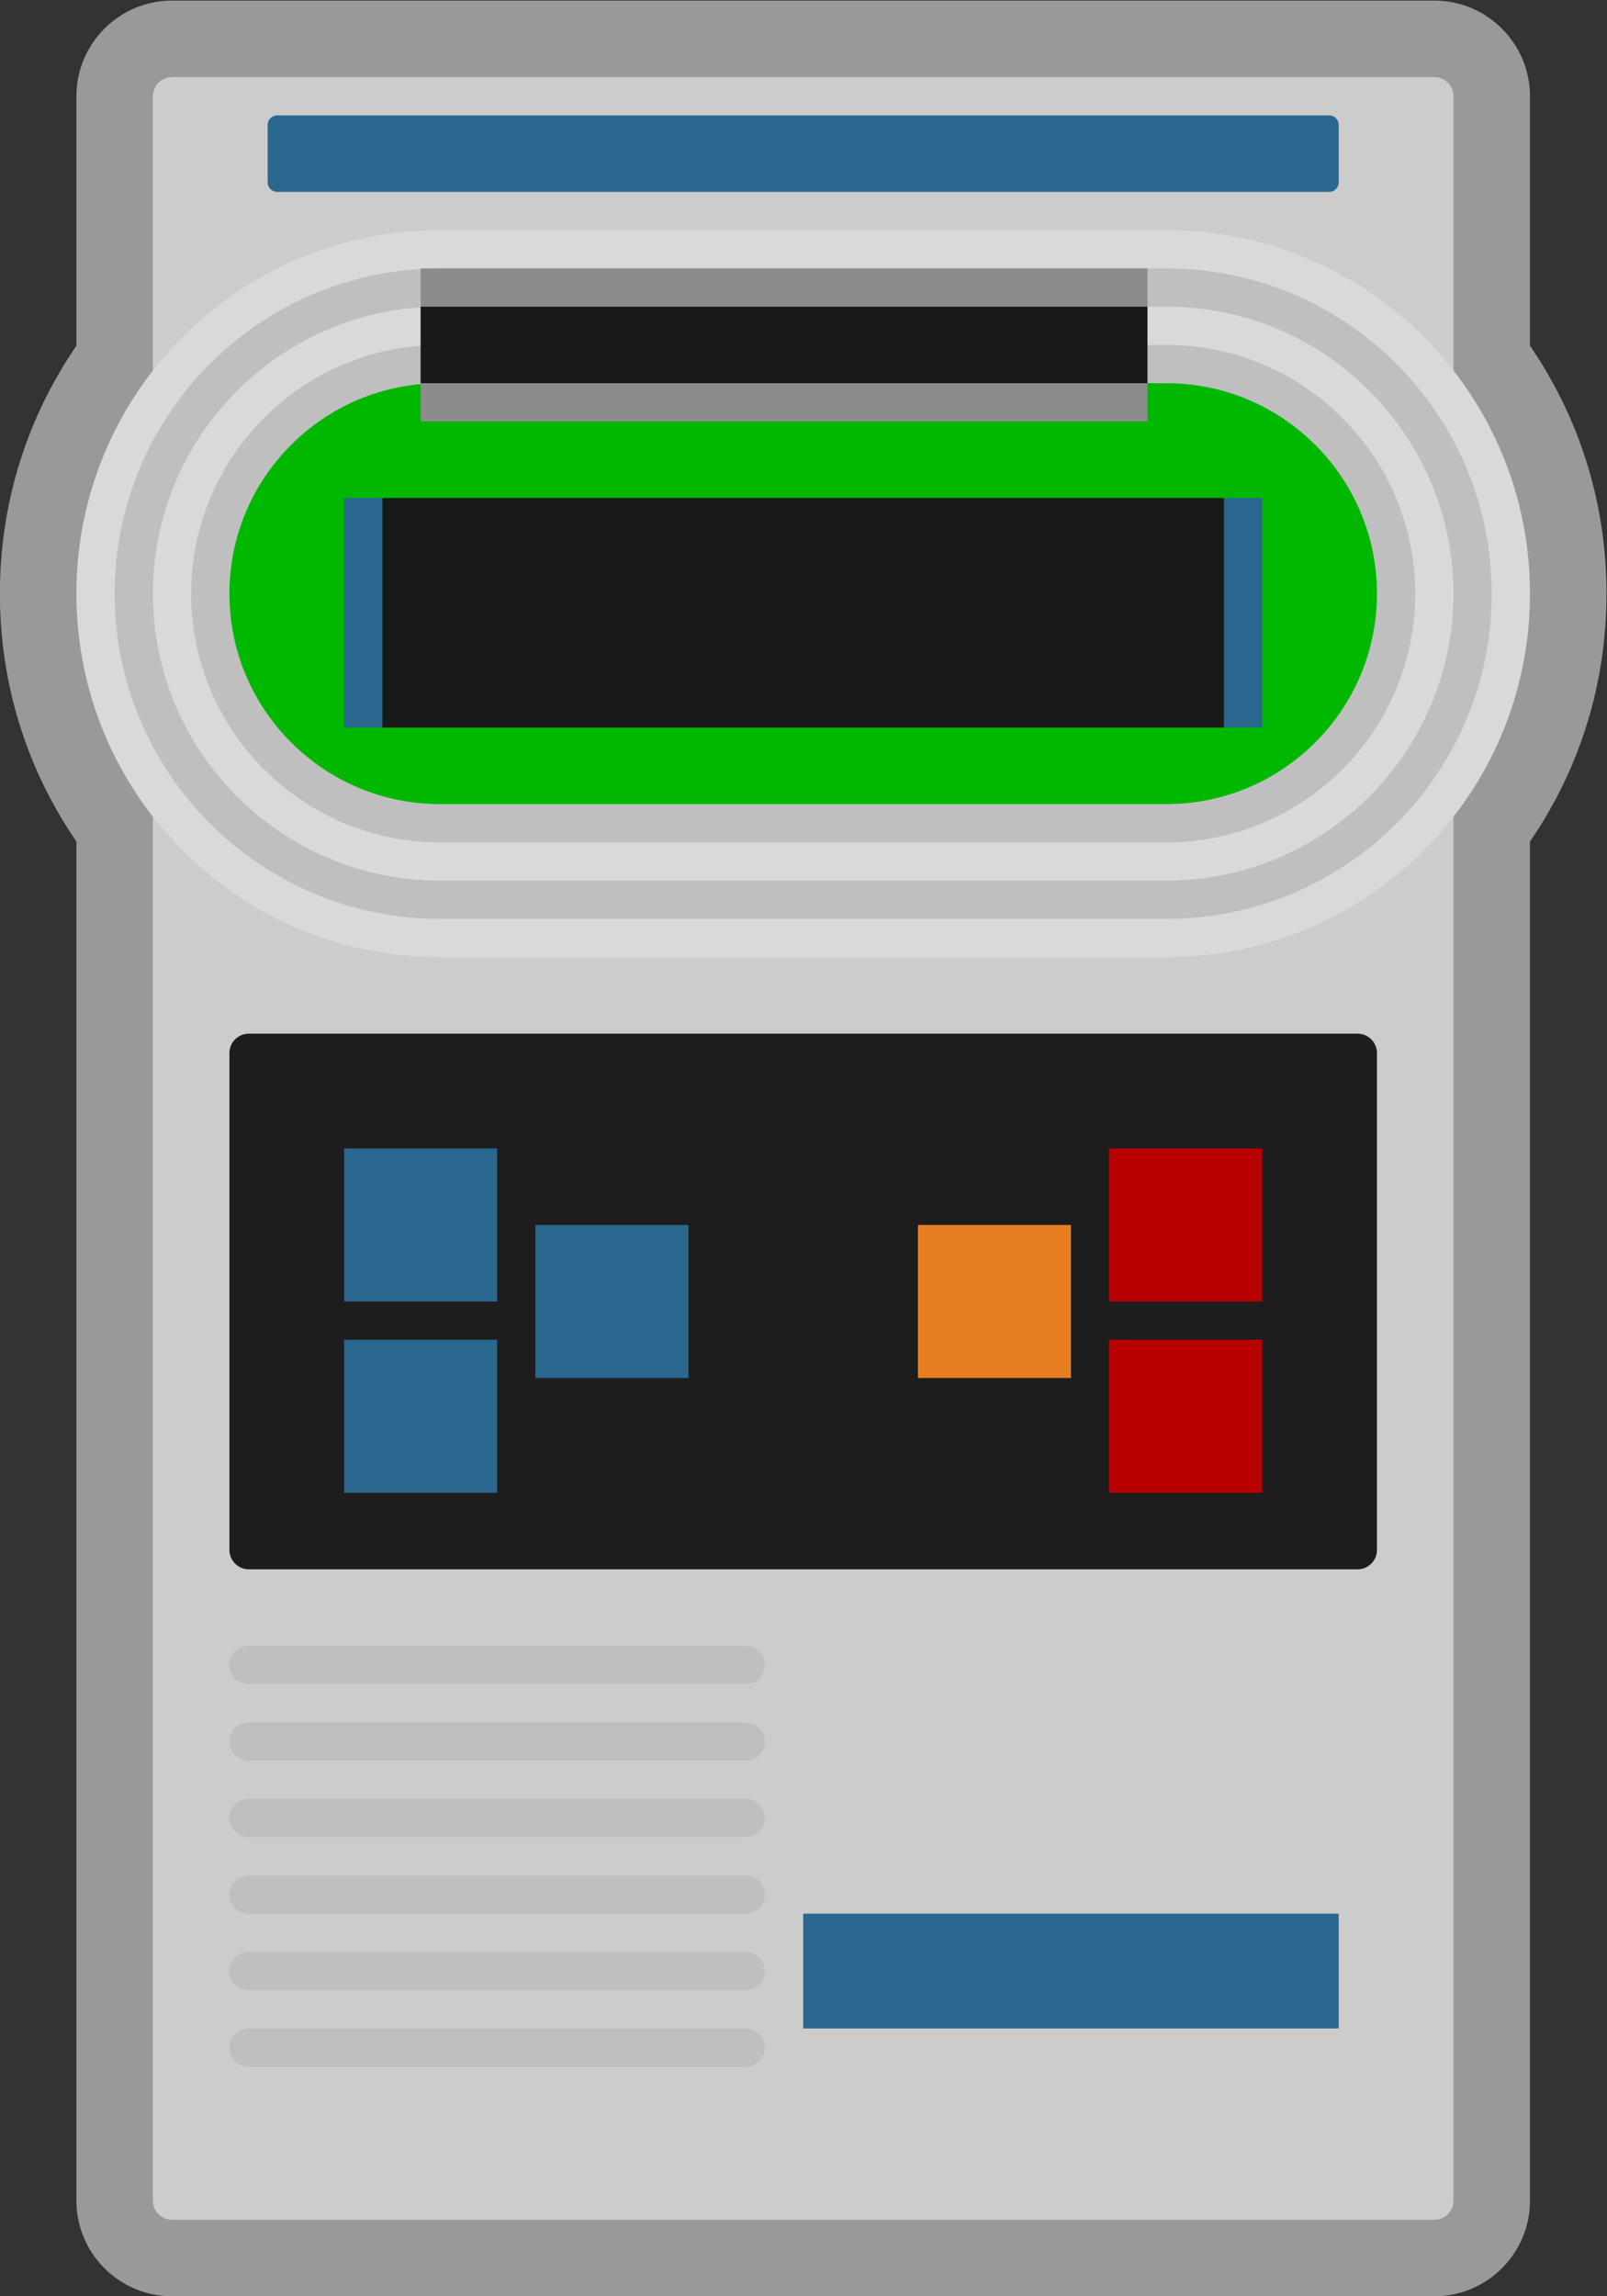 <?xml version="1.0" encoding="UTF-8" standalone="no"?>
<svg
   xmlns:dc="http://purl.org/dc/elements/1.1/"
   xmlns:cc="http://creativecommons.org/ns#"
   xmlns:rdf="http://www.w3.org/1999/02/22-rdf-syntax-ns#"
   xmlns:svg="http://www.w3.org/2000/svg"
   xmlns="http://www.w3.org/2000/svg"
   viewBox="0 0 224 320"
   height="320"
   width="224"
   xml:space="preserve"
   id="svg2"
   version="1.1"><rect x="0" y="0" width="224" height="320" fill="#333333" stroke="none"/><defs
     id="defs6"><clipPath
       id="clipPath18"
       clipPathUnits="userSpaceOnUse"><path
         id="path16"
         d="M 0,256 H 256 V 0 H 0 Z" /></clipPath><clipPath
       id="clipPath26"
       clipPathUnits="userSpaceOnUse"><path
         id="path24"
         d="M 44,248 H 212 V 8 H 44 Z" /></clipPath></defs><g
     transform="matrix(1.333,0,0,-1.333,-58.667,330.667)"
     id="g10"><g
       id="g12"><g
         clip-path="url(#clipPath18)"
         id="g14"><g
           id="g20"><g
             id="g22" /><g
             id="g34"><g
               style="opacity:0.5"
               id="g32"
               clip-path="url(#clipPath26)"><g
                 id="g30"
                 transform="translate(204,211.915)"><path
                   id="path28"
                   style="fill:#ffffff;fill-opacity:1;fill-rule:nonzero;stroke:none"
                   d="m 0,0 v 26.085 c 0,5.514 -4.486,10 -10,10 h -132 c -5.514,0 -10,-4.486 -10,-10 V 0 c -5.243,-7.652 -8,-16.553 -8,-25.915 0,-9.362 2.757,-18.263 8,-25.915 v -142.085 c 0,-5.514 4.486,-10 10,-10 h 132 c 5.514,0 10,4.486 10,10 V -51.83 c 5.243,7.652 8,16.553 8,25.915 C 8,-16.553 5.243,-7.652 0,0" /></g></g></g></g><g
           transform="translate(194,16)"
           id="g36"><path
             id="path38"
             style="fill:#cccccc;fill-opacity:1;fill-rule:nonzero;stroke:none"
             d="m 0,0 h -132 c -1.104,0 -2,0.896 -2,2 v 220 c 0,1.104 0.896,2 2,2 H 0 c 1.104,0 2,-0.896 2,-2 V 2 C 2,0.896 1.104,0 0,0" /></g><g
           transform="translate(166,224)"
           id="g40"><path
             id="path42"
             style="fill:#d9d9d9;fill-opacity:1;fill-rule:nonzero;stroke:none"
             d="m 0,0 h -76 c -20.987,0 -38,-17.013 -38,-38 0,-20.987 17.013,-38 38,-38 H 0 c 20.986,0 38,17.013 38,38 C 38,-17.013 20.986,0 0,0" /></g><g
           transform="translate(166,220)"
           id="g44"><path
             id="path46"
             style="fill:#bfbfbf;fill-opacity:1;fill-rule:nonzero;stroke:none"
             d="m 0,0 h -76 c -18.748,0 -34,-15.252 -34,-34 0,-18.748 15.252,-34 34,-34 H 0 c 18.748,0 34,15.252 34,34 C 34,-15.252 18.748,0 0,0" /></g><g
           transform="translate(166,216)"
           id="g48"><path
             id="path50"
             style="fill:#d9d9d9;fill-opacity:1;fill-rule:nonzero;stroke:none"
             d="m 0,0 h -76 c -16.542,0 -30,-13.458 -30,-30 0,-16.542 13.458,-30 30,-30 H 0 c 16.542,0 30,13.458 30,30 C 30,-13.458 16.542,0 0,0" /></g><g
           transform="translate(166,212)"
           id="g52"><path
             id="path54"
             style="fill:#bfbfbf;fill-opacity:1;fill-rule:nonzero;stroke:none"
             d="m 0,0 h -76 c -14.336,0 -26,-11.664 -26,-26 0,-14.336 11.664,-26 26,-26 H 0 c 14.337,0 26,11.664 26,26 C 26,-11.664 14.337,0 0,0" /></g><g
           transform="translate(166,208)"
           id="g56"><path
             id="path58"
             style="fill:#00b800;fill-opacity:1;fill-rule:nonzero;stroke:none"
             d="M 0,0 C 12.131,0 22,-9.869 22,-22 22,-34.131 12.131,-44 0,-44 h -76 c -12.131,0 -22,9.869 -22,22 0,12.131 9.869,22 22,22 H 0" /></g><g
           transform="translate(183,228)"
           id="g60"><path
             id="path62"
             style="fill:#29678f;fill-opacity:1;fill-rule:nonzero;stroke:none"
             d="m 0,0 h -110 c -0.552,0 -1,0.448 -1,1 v 6 c 0,0.552 0.448,1 1,1 H 0 C 0.553,8 1,7.552 1,7 V 1 C 1,0.448 0.553,0 0,0" /></g><path
           id="path64"
           style="fill:#29678f;fill-opacity:1;fill-rule:nonzero;stroke:none"
           d="m 84,172 h -4 v 24 h 4 z" /><path
           id="path66"
           style="fill:#29678f;fill-opacity:1;fill-rule:nonzero;stroke:none"
           d="m 176,172 h -4 v 24 h 4 z" /><path
           id="path68"
           style="fill:#191919;fill-opacity:1;fill-rule:nonzero;stroke:none"
           d="m 84,172 h 88 v 24 H 84 Z" /><path
           id="path70"
           style="fill:#8c8c8c;fill-opacity:1;fill-rule:nonzero;stroke:none"
           d="M 164,204 H 88 v 16 h 76 z" /><path
           id="path72"
           style="fill:#191919;fill-opacity:1;fill-rule:nonzero;stroke:none"
           d="M 164,208 H 88 v 8 h 76 z" /><g
           transform="translate(185.966,84)"
           id="g74"><path
             id="path76"
             style="fill:#1d1d1d;fill-opacity:1;fill-rule:nonzero;stroke:none"
             d="m 0,0 h -115.932 c -1.123,0 -2.034,0.911 -2.034,2.034 v 51.932 c 0,1.123 0.911,2.034 2.034,2.034 H 0 c 1.123,0 2.034,-0.911 2.034,-2.034 V 2.034 C 2.034,0.911 1.123,0 0,0" /></g><path
           id="path78"
           style="fill:#29678f;fill-opacity:1;fill-rule:nonzero;stroke:none"
           d="M 96,112 H 80 v 16 h 16 z" /><path
           id="path80"
           style="fill:#29678f;fill-opacity:1;fill-rule:nonzero;stroke:none"
           d="M 96,92 H 80 v 16 h 16 z" /><path
           id="path82"
           style="fill:#b80000;fill-opacity:1;fill-rule:nonzero;stroke:none"
           d="m 176,112 h -16 v 16 h 16 z" /><path
           id="path84"
           style="fill:#b80000;fill-opacity:1;fill-rule:nonzero;stroke:none"
           d="m 176,92 h -16 v 16 h 16 z" /><path
           id="path86"
           style="fill:#29678f;fill-opacity:1;fill-rule:nonzero;stroke:none"
           d="m 116,104 h -16 v 16 h 16 z" /><path
           id="path88"
           style="fill:#e77f22;fill-opacity:1;fill-rule:nonzero;stroke:none"
           d="m 156,104 h -16 v 16 h 16 z" /><path
           id="path90"
           style="fill:#29678f;fill-opacity:1;fill-rule:nonzero;stroke:none"
           d="m 184,36 h -56 v 12 h 56 z" /><g
           transform="translate(122,72)"
           id="g92"><path
             id="path94"
             style="fill:#bfbfbf;fill-opacity:1;fill-rule:nonzero;stroke:none"
             d="m 0,0 h -52 c -1.104,0 -2,0.896 -2,2 0,1.104 0.896,2 2,2 H 0 C 1.104,4 2,3.104 2,2 2,0.896 1.104,0 0,0" /></g><g
           transform="translate(122,64)"
           id="g96"><path
             id="path98"
             style="fill:#bfbfbf;fill-opacity:1;fill-rule:nonzero;stroke:none"
             d="m 0,0 h -52 c -1.104,0 -2,0.896 -2,2 0,1.104 0.896,2 2,2 H 0 C 1.104,4 2,3.104 2,2 2,0.896 1.104,0 0,0" /></g><g
           transform="translate(122,56)"
           id="g100"><path
             id="path102"
             style="fill:#bfbfbf;fill-opacity:1;fill-rule:nonzero;stroke:none"
             d="m 0,0 h -52 c -1.104,0 -2,0.896 -2,2 0,1.104 0.896,2 2,2 H 0 C 1.104,4 2,3.104 2,2 2,0.896 1.104,0 0,0" /></g><g
           transform="translate(122,48)"
           id="g104"><path
             id="path106"
             style="fill:#bfbfbf;fill-opacity:1;fill-rule:nonzero;stroke:none"
             d="m 0,0 h -52 c -1.104,0 -2,0.896 -2,2 0,1.104 0.896,2 2,2 H 0 C 1.104,4 2,3.104 2,2 2,0.896 1.104,0 0,0" /></g><g
           transform="translate(122,40)"
           id="g108"><path
             id="path110"
             style="fill:#bfbfbf;fill-opacity:1;fill-rule:nonzero;stroke:none"
             d="m 0,0 h -52 c -1.104,0 -2,0.896 -2,2 0,1.104 0.896,2 2,2 H 0 C 1.104,4 2,3.104 2,2 2,0.896 1.104,0 0,0" /></g><g
           transform="translate(122,32)"
           id="g112"><path
             id="path114"
             style="fill:#bfbfbf;fill-opacity:1;fill-rule:nonzero;stroke:none"
             d="m 0,0 h -52 c -1.104,0 -2,0.896 -2,2 0,1.104 0.896,2 2,2 H 0 C 1.104,4 2,3.104 2,2 2,0.896 1.104,0 0,0" /></g></g></g></g></svg>